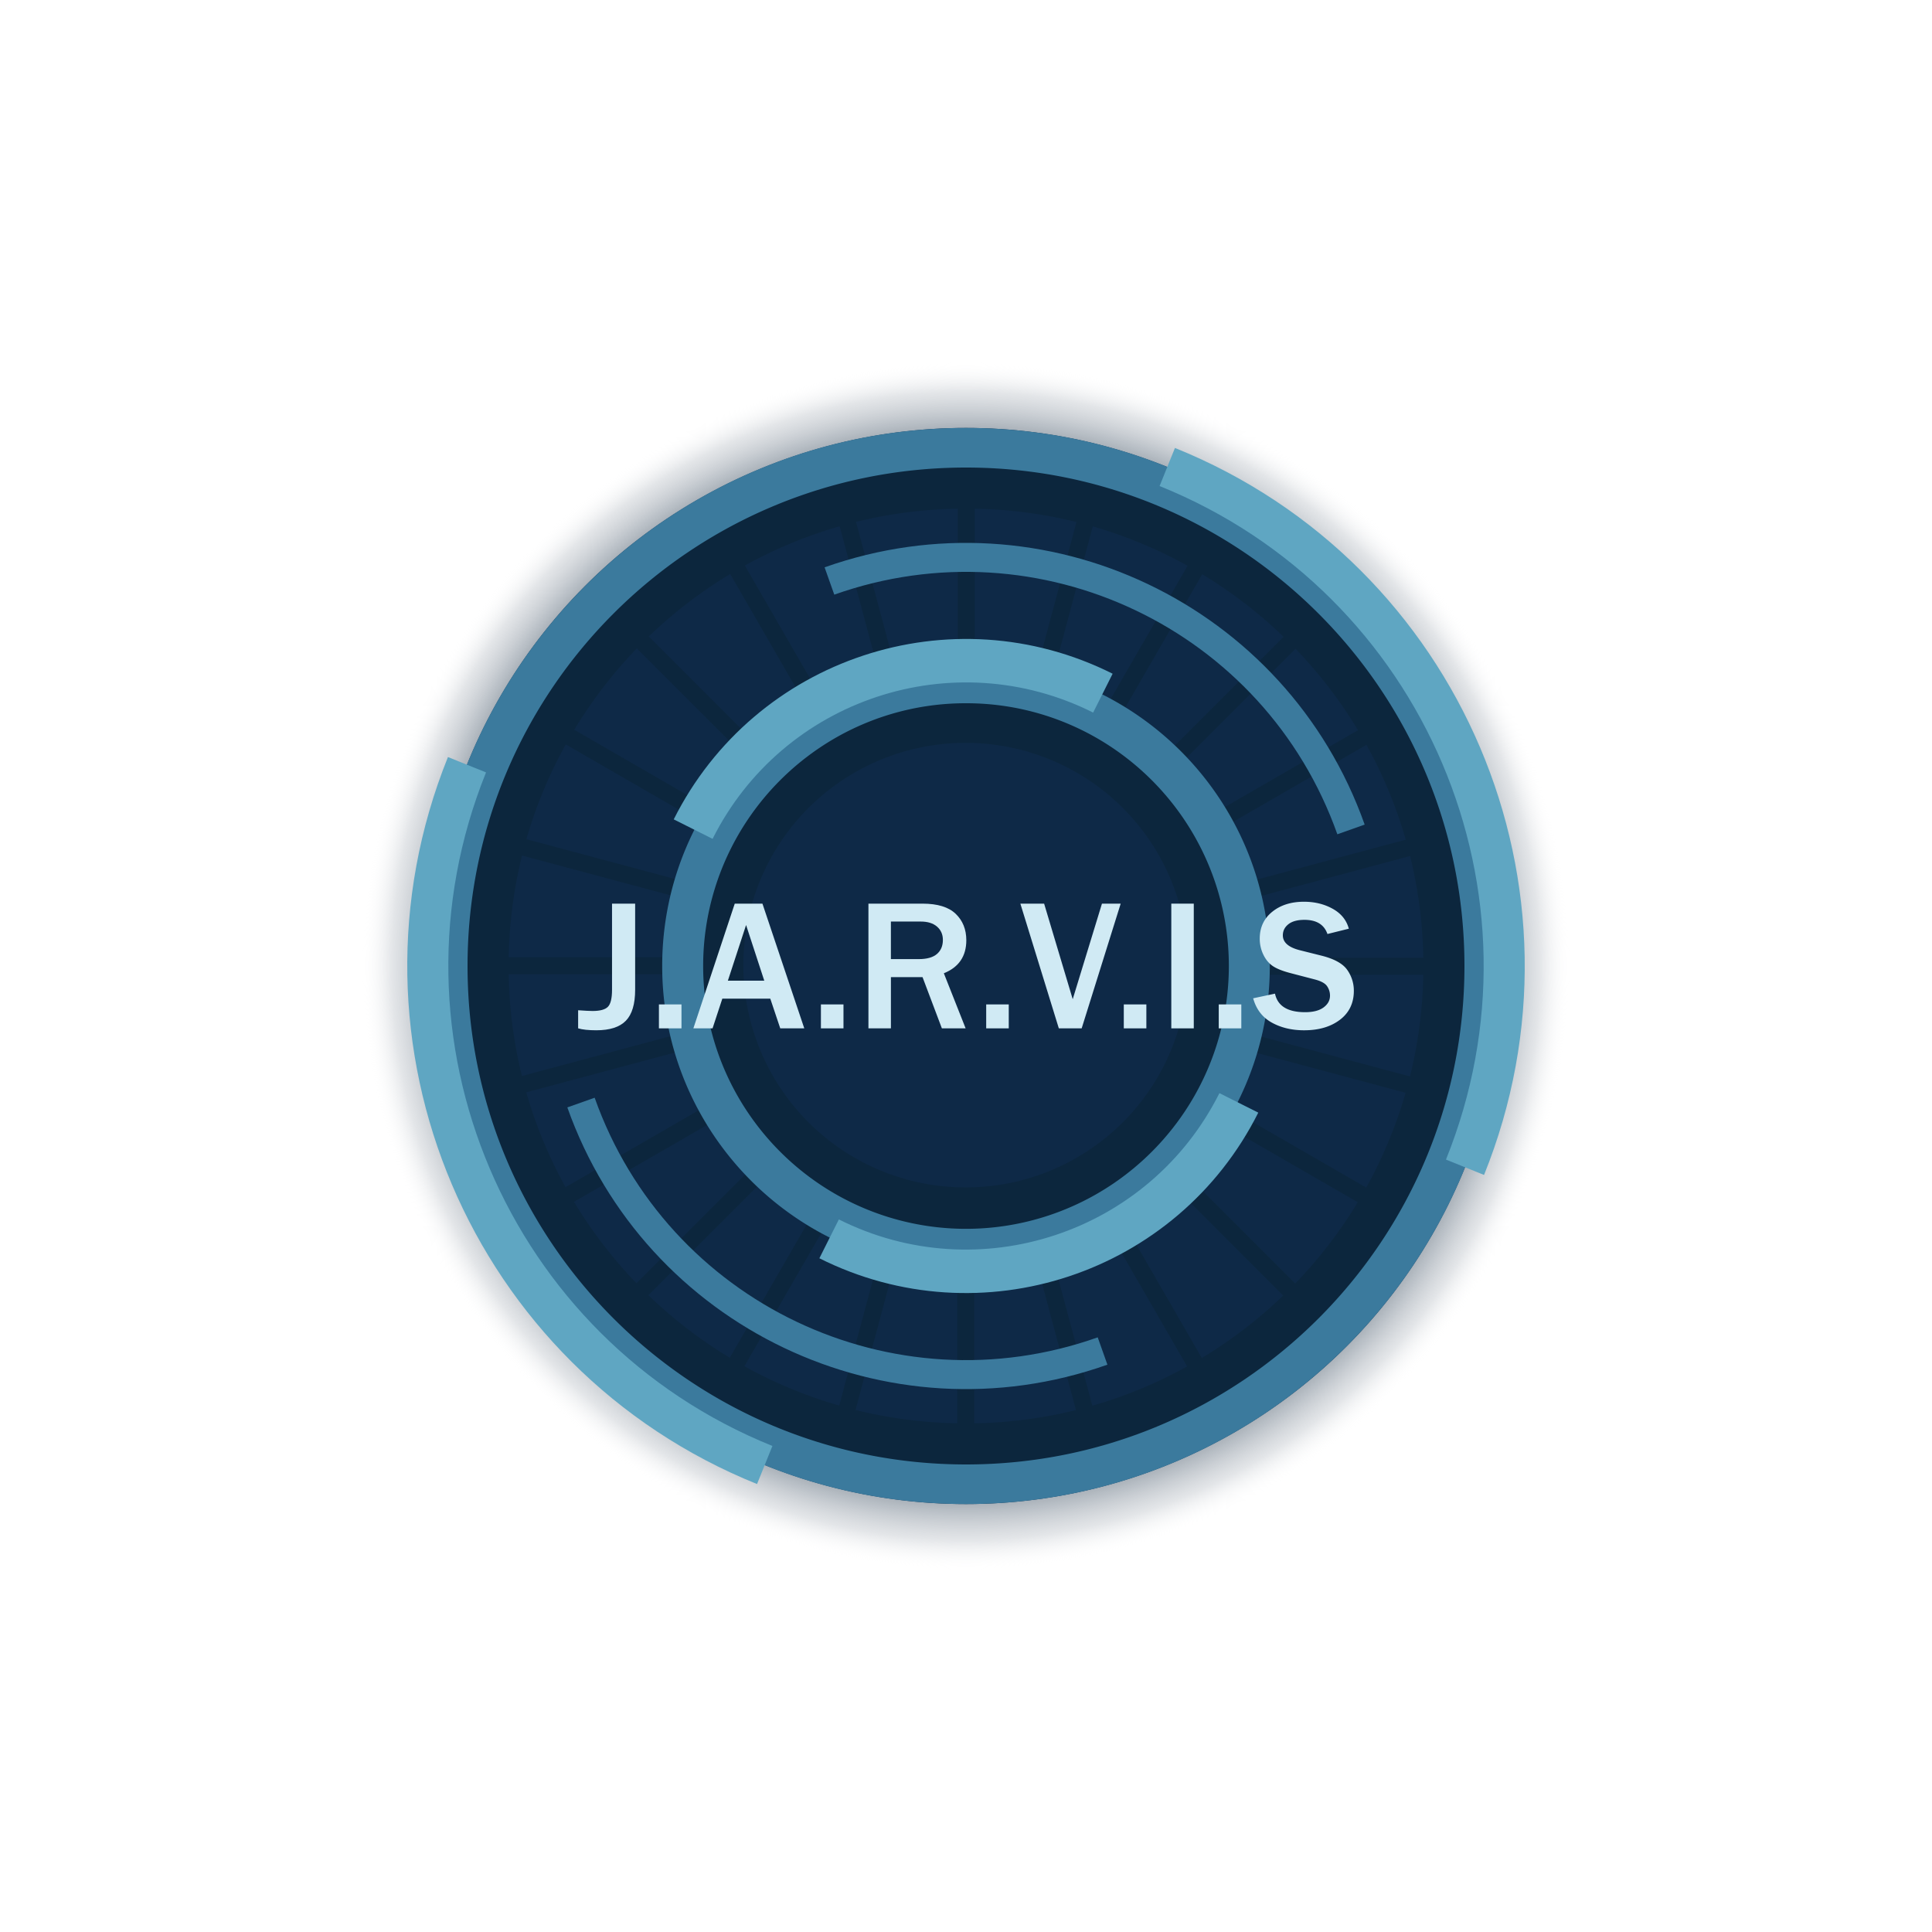 <svg xmlns="http://www.w3.org/2000/svg" viewBox="0 0 4000 4000">
    <defs>
        <style>
            .cls-1{
                fill:url(#radial-gradient);
            }
            .cls-2{
                fill:#0e2947;
            }
            .cls-3,.cls-6,.cls-7,.cls-8{
                fill:none;stroke-miterlimit:10;
            }
            .cls-3{
                stroke:#0c263d;stroke-width:35px;
            }
            .cls-4{
                fill:#3b7a9d;
            }
            .cls-5{
                fill:#0c263d;
            }
            .cls-6,.cls-8{
                stroke:#5fa6c2;
            }
            .cls-6{
                stroke-width:85px;
            }
            .cls-7{
                stroke:#3b7a9d;
                stroke-width:60px;
            }
            .cls-8{
                stroke-width:90px;
            }
            .cls-9{
                fill:#d0eaf4;
            }
        </style>
        <radialGradient id="radial-gradient" cx="2000" cy="2000" r="1251" gradientUnits="userSpaceOnUse"><stop offset="0.32" stop-color="#0b2038"/>
            <stop offset="0.67" stop-color="#13273f" stop-opacity="0.97"/>
            <stop offset="0.79" stop-color="#314257" stop-opacity="0.85"/>
            <stop offset="0.88" stop-color="#647281" stop-opacity="0.63"/>
            <stop offset="0.95" stop-color="#adb4bc" stop-opacity="0.34"/>
            <stop offset="1" stop-color="#fff" stop-opacity="0"/>
        </radialGradient></defs>
    <circle class="cls-1" cx="2000" cy="2000" r="1251"/>
    <circle class="cls-2" cx="2000" cy="2000" r="1114"/>
    <line class="cls-3" x1="1999.5" y1="2547" x2="1999.5" y2="2953"/>
    <line class="cls-3" x1="2141.09" y1="2528.49" x2="2246.17" y2="2920.66"/>
    <line class="cls-3" x1="2273.07" y1="2473.97" x2="2476.07" y2="2825.57"/>
    <line class="cls-3" x1="2386.43" y1="2387.14" x2="2673.52" y2="2674.23"/>
    <line class="cls-3" x1="2473.47" y1="2273.93" x2="2825.07" y2="2476.93"/>
    <line class="cls-3" x1="2528.23" y1="2142.06" x2="2920.4" y2="2247.14"/>
    <line class="cls-3" x1="2547" y1="2000.5" x2="2953" y2="2000.5"/>
    <line class="cls-3" x1="2528.49" y1="1858.91" x2="2920.66" y2="1753.83"/>
    <line class="cls-3" x1="2473.97" y1="1726.93" x2="2825.57" y2="1523.93"/>
    <line class="cls-3" x1="2387.14" y1="1613.57" x2="2674.23" y2="1326.48"/>
    <line class="cls-3" x1="2273.93" y1="1526.53" x2="2476.93" y2="1174.93"/>
    <line class="cls-3" x1="2142.06" y1="1471.77" x2="2247.14" y2="1079.6"/>
    <line class="cls-3" x1="2000.5" y1="1453" x2="2000.5" y2="1047"/>
    <line class="cls-3" x1="1858.91" y1="1471.51" x2="1753.83" y2="1079.34"/>
    <line class="cls-3" x1="1726.93" y1="1526.03" x2="1523.93" y2="1174.43"/>
    <line class="cls-3" x1="1613.57" y1="1612.86" x2="1326.48" y2="1325.77"/>
    <line class="cls-3" x1="1526.53" y1="1726.07" x2="1174.93" y2="1523.07"/>
    <line class="cls-3" x1="1471.77" y1="1857.94" x2="1079.6" y2="1752.86"/>
    <line class="cls-3" x1="1453" y1="1999.5" x2="1047" y2="1999.5"/>
    <line class="cls-3" x1="1471.51" y1="2141.09" x2="1079.34" y2="2246.17"/>
    <line class="cls-3" x1="1526.03" y1="2273.07" x2="1174.43" y2="2476.07"/>
    <line class="cls-3" x1="1612.86" y1="2386.43" x2="1325.77" y2="2673.52"/>
    <line class="cls-3" x1="1726.07" y1="2473.47" x2="1523.07" y2="2825.07"/>
    <line class="cls-3" x1="1857.94" y1="2528.23" x2="1752.86" y2="2920.4"/>
    <path class="cls-4" d="M2000,971a1036.58,1036.58,0,0,1,207.47,20.91,1022.68,1022.68,0,0,1,367.79,154.78,1032.34,1032.34,0,0,1,372.91,452.8,1023.27,1023.27,0,0,1,59.92,193,1039.72,1039.72,0,0,1,0,414.94,1022.68,1022.68,0,0,1-154.78,367.79,1032.34,1032.34,0,0,1-452.8,372.91,1023,1023,0,0,1-193,59.92,1039.72,1039.72,0,0,1-414.94,0,1022.68,1022.68,0,0,1-367.79-154.78,1032.34,1032.34,0,0,1-372.91-452.8,1023,1023,0,0,1-59.92-193,1039.72,1039.72,0,0,1,0-414.94,1022.68,1022.68,0,0,1,154.78-367.79,1032.34,1032.34,0,0,1,452.8-372.91,1023.27,1023.27,0,0,1,193-59.92A1036.58,1036.58,0,0,1,2000,971m0-85c-615.24,0-1114,498.76-1114,1114s498.76,1114,1114,1114,1114-498.75,1114-1114S2615.25,886,2000,886Z"/>
    <path class="cls-5" d="M2000,1053a954.18,954.18,0,0,1,190.94,19.24,941.66,941.66,0,0,1,338.48,142.44,949.88,949.88,0,0,1,343.19,416.73,941.67,941.67,0,0,1,55.15,177.65,957.08,957.08,0,0,1,0,381.88,941.66,941.66,0,0,1-142.44,338.48,949.88,949.88,0,0,1-416.73,343.19,941.67,941.67,0,0,1-177.65,55.15,957.08,957.08,0,0,1-381.88,0,941.66,941.66,0,0,1-338.48-142.44,949.88,949.88,0,0,1-343.19-416.73,941.67,941.67,0,0,1-55.15-177.65,957.08,957.08,0,0,1,0-381.88,941.66,941.66,0,0,1,142.44-338.48,949.88,949.88,0,0,1,416.73-343.19,941.67,941.67,0,0,1,177.65-55.15A954.18,954.18,0,0,1,2000,1053m0-85c-570,0-1032,462-1032,1032s462,1032,1032,1032,1032-462,1032-1032S2570,968,2000,968Z"/>
    <path class="cls-5" d="M2000,1538a460.22,460.22,0,1,1-179.81,36.27A459,459,0,0,1,2000,1538m0-85c-302.1,0-547,244.9-547,547s244.9,547,547,547,547-244.9,547-547-244.9-547-547-547Z"/>
    <path class="cls-4" d="M2000,1456a541.18,541.18,0,0,1,304.1,92.86,547.12,547.12,0,0,1,147,147,543.21,543.21,0,0,1,0,608.2,547.12,547.12,0,0,1-147,147,543.21,543.21,0,0,1-608.2,0,547.12,547.12,0,0,1-147-147,543.21,543.21,0,0,1,0-608.2,547.12,547.12,0,0,1,147-147A541.18,541.18,0,0,1,2000,1456m0-85c-347.39,0-629,281.61-629,629s281.61,629,629,629,629-281.61,629-629-281.61-629-629-629Z"/>
    <path class="cls-6" d="M1583.3,3033.13C1012.72,2803,736.73,2153.89,966.87,1583.3"/>
    <path class="cls-6" d="M2416.7,966.87c570.58,230.13,846.57,879.24,616.43,1449.83"/>
    <path class="cls-7" d="M2282.74,2797.12C1842.5,2953.27,1359,2723,1202.88,2282.74"/>
    <path class="cls-7" d="M1717.26,1202.88C2157.5,1046.73,2641,1277,2797.12,1717.26"/>
    <path class="cls-8" d="M1435.1,1716.6c156.52-312,536.31-438,848.3-281.5"/>
    <path class="cls-8" d="M2564.9,2283.4c-156.52,312-536.31,438-848.3,281.5"/>
    <path class="cls-9" d="M1315,1870.9v178.19q0,44.44-19.2,64.22t-61.2,19.77q-24.21,0-37.64-4v-37.45q21.18,1.51,29.89,1.51,23.27,0,31.78-8.7t8.51-35.37V1870.9Z"/>
    <path class="cls-9" d="M1410.94,2079.54v49.56h-46.72v-49.56Z"/>
    <path class="cls-9" d="M1665.18,2129.1h-49.75l-20.62-61.47H1495.5l-20.24,61.47h-39.72l85.69-258.2h57.31Zm-82.85-98.74-37.65-115.2L1507,2030.36Z"/>
    <path class="cls-9" d="M1746.33,2079.54v49.56h-46.72v-49.56Z"/>
    <path class="cls-9" d="M1999.24,2129.1h-49.18L1910,2023h-65.45V2129.1H1798V1870.9h112q46.72,0,68.66,21.09t22,54.57q0,49.76-46.54,68.48Zm-154.73-143.38h57.88q25.15,0,37.46-10.6t12.29-29.13q0-17-12.1-27.52t-33.87-10.5h-61.66Z"/>
    <path class="cls-9" d="M2088.53,2079.54v49.56h-46.72v-49.56Z"/>
    <path class="cls-9" d="M2239.48,2129.1h-47.29l-79.64-258.2h49.18l59.21,197.86,60.54-197.86h38.77Z"/>
    <path class="cls-9" d="M2373.41,2079.54v49.56h-46.72v-49.56Z"/>
    <path class="cls-9" d="M2471.59,2129.1h-46.54V1870.9h46.54Z"/>
    <path class="cls-9" d="M2570,2079.54v49.56h-46.72v-49.56Z"/>
    <path class="cls-9" d="M2594.54,2066.87l45.21-9.65q8.13,38.4,62.43,38.4,24.77,0,38.11-9.83t13.34-24.41a34.4,34.4,0,0,0-6.05-19.58q-6.06-9-25.92-14.09l-49.37-12.86q-25.35-6.61-37.46-15t-19.39-23.74a75.31,75.31,0,0,1-7.28-32.72q0-34.62,25.73-55.52t65.83-20.91q33.29,0,59.49,14.57t33.39,41.24l-44.27,11q-10.22-29.33-47.67-29.32-21.75,0-33.2,9.08T2656,1936.54q0,22.13,35.94,31l43.89,11q39.9,10,53.53,29.6a74.07,74.07,0,0,1,13.62,43.23q0,38-28.66,59.87t-74.25,21.85q-38.4,0-67.24-16.08T2594.54,2066.87Z"/>
    <!-- Logo by: https://vk.com/id285575651 -->
    <!--
    <path d="M3509,3967.26a27.89,27.89,0,0,0-14.05-31.62,1.54,1.54,0,0,0-1.82.23c-13.76,16.72-6.33,44.57,13.94,52.19a1.51,1.51,0,0,0,1.85-1c20.19-61.65,19.18-128.21,12.88-192.09-1.52-15.46-4.18-31.14-13.21-44.16-.77-1.1-2.94-.85-2.8.76q2.54,28.74,7,57.25,2.25,14.39,5,28.69c1.31,6.82,2.33,14.24,6.26,20.16,7.72,11.64,20.48,5.51,27.12-3.79,9.5-13.29,11.43-31.65,13.21-47.43a257.26,257.26,0,0,0-.94-64c-.2-1.46-2.64-1.41-2.89,0a696.23,696.23,0,0,0-10.75,107.9c-.53,25.64-3.48,63.83,23.47,78.06,10.74,5.67,24.23,6.19,33.54-2.41,1.42-1.31-.71-3.43-2.12-2.12-11.66,10.78-30.4,5.11-39.83-5.89-12-14-12.17-34.62-12.21-52.06a692.41,692.41,0,0,1,10.79-122.69h-2.89a253.79,253.79,0,0,1,2,49.89c-.91,15.3-2.62,31.34-7.45,46-2.27,6.87-5.78,14-11.49,18.7-7.44,6.09-15.08,3.08-18.74-5-2.82-6.2-3.64-13.33-4.88-20q-2.24-11.92-4.13-23.92-4.5-28.57-7-57.41l-2.8.76c8.58,12.34,11.25,27.14,12.73,41.82,1.53,15.13,2.57,30.33,3.26,45.52,1.43,31.57.94,63.39-3.75,94.69a319.81,319.81,0,0,1-12.2,51.91l1.84-1c-18-6.79-24.88-32.28-12.62-47.18l-1.82.24a24.88,24.88,0,0,1,12.68,28.24,1.5,1.5,0,0,0,2.89.79Z"/>
    <path d="M3633.5,3879l-.4-23.41-2.95.4a607,607,0,0,1,10.51,92.64c.07,1.92,3,1.94,3,0a447.6,447.6,0,0,1,10.48-107.32c2.92-13.13,7.23-30.69,22.2-34.64,14.54-3.83,28.93,8.29,33.1,21.49,2.95,9.31,2.37,19.34.26,28.76a90.6,90.6,0,0,1-3.61,12.29,18.7,18.7,0,0,1-3.38,6.27c-.83.89-2.27,2.29-3.53,2.54-2.46.49-7.33-2.16-5-5.49,1.11-1.58-1.49-3.08-2.59-1.51-3.24,4.59,1.76,10.42,6.85,10.15,7.78-.42,10.59-10.8,12.37-16.74,5.21-17.41,6.34-39.06-8.13-52.47-11.24-10.42-28.65-12.58-39.48-.41-5.46,6.13-8.3,14.23-10.34,22-2.94,11.25-5,22.79-6.84,34.26a454,454,0,0,0-5.38,80.77h3a612.47,612.47,0,0,0-10.62-93.44c-.32-1.67-3-1.27-2.94.4l.4,23.41c0,1.93,3,1.93,3,0Z"/>
    <path d="M3777.92,3830.16c13.67-19.28,40.36-36.83,37.69-63.62-1.91-19.25-22.84-32.41-39-18.68-8.42,7.17-11.39,18.23-12.29,28.85a117.16,117.16,0,0,0,3.31,38.35,124.48,124.48,0,0,0,15.42,35.57c7.44,11.9,14.83,23.25,15.24,37.76a50.21,50.21,0,0,1-16.47,38.72,50.74,50.74,0,0,1-18.3,10.6,28.5,28.5,0,0,1-9.86,1.78c-2.49-.13-5.36-.82-6.74-3.18s-.89-5.91,2-6.72a1.5,1.5,0,0,0-.8-2.89c-7.51,2.06-5.51,12.11.46,14.74,8.63,3.81,20.72-2,28-6.63a53.65,53.65,0,0,0,22.85-58.93c-3.46-12.73-12.12-23-18.33-34.38a117.25,117.25,0,0,1-13.2-40.77c-1.76-13.51-2.42-29.91,4.11-42.33,6.44-12.27,21.78-18.41,32.71-7.85,12,11.61,8.44,29,.53,41.83-8.29,13.4-20.91,23.45-30,36.27-1.12,1.57,1.48,3.07,2.59,1.51Z"/>
    <path d="M3842.49,3759.08l1.83-21.88h-3L3833.38,3875c-.1,1.8,2.4,1.9,2.95.4l22.05-59.49c3.38-9.1,6.1-19.43,12.33-27.09,5.67-7,16.68-11.44,24.29-4.69,1.44,1.27,3.57-.84,2.12-2.12-5.74-5.1-13.68-5.2-20.42-1.93-8.38,4.08-12.79,13-16.06,21.24-9.58,24.21-18.15,48.87-27.2,73.29l2.94.39,7.94-137.84c.11-1.94-2.84-1.9-3,0l-1.83,21.88c-.16,1.93,2.84,1.91,3,0Z"/>
    <path d="M3866.82,3815.82l-4,4c-1.36,1.37.76,3.5,2.12,2.13l4-4a1.5,1.5,0,0,0-2.12-2.12Z"/>
    <path d="M3851,3830.52c-5.89,6-1,15.8,6.3,17.86,5.83,1.64,11.85-.4,17.13-2.87a127.6,127.6,0,0,0,18.69-11c23.1-16,41.53-37.52,59.61-58.77,1.24-1.46-.87-3.59-2.13-2.12-14.09,16.57-28.3,33.22-44.88,47.38a159.6,159.6,0,0,1-26.79,18.78c-5.78,3.17-13.13,7.44-20,5.89-5.34-1.2-10.48-8.29-5.81-13.08,1.35-1.38-.77-3.5-2.12-2.12Z"/>
    <path d="M3930.34,3780.74c-45.8-49.85-116.91-68-182.71-62.36-79.15,6.76-151.53,45-218.83,84.56q-62.67,36.82-122.37,78.37a1.51,1.51,0,0,0,1.16,2.74q152.89-37.58,302.63-86.73,148.7-48.86,293.38-108.9,81.17-33.68,160.84-70.81c1.75-.82.22-3.4-1.52-2.59q-142.55,66.41-289.87,121.81-146.51,55.07-296.9,98.89-84.2,24.53-169.36,45.44l1.15,2.74q51.38-35.71,105-68c34.19-20.59,68.91-40.58,105.21-57.24,66.51-30.54,140.82-49,213.44-31,36.66,9.08,70.93,27.25,96.63,55.22,1.31,1.42,3.43-.7,2.12-2.12Z"/>
    -->
</svg>